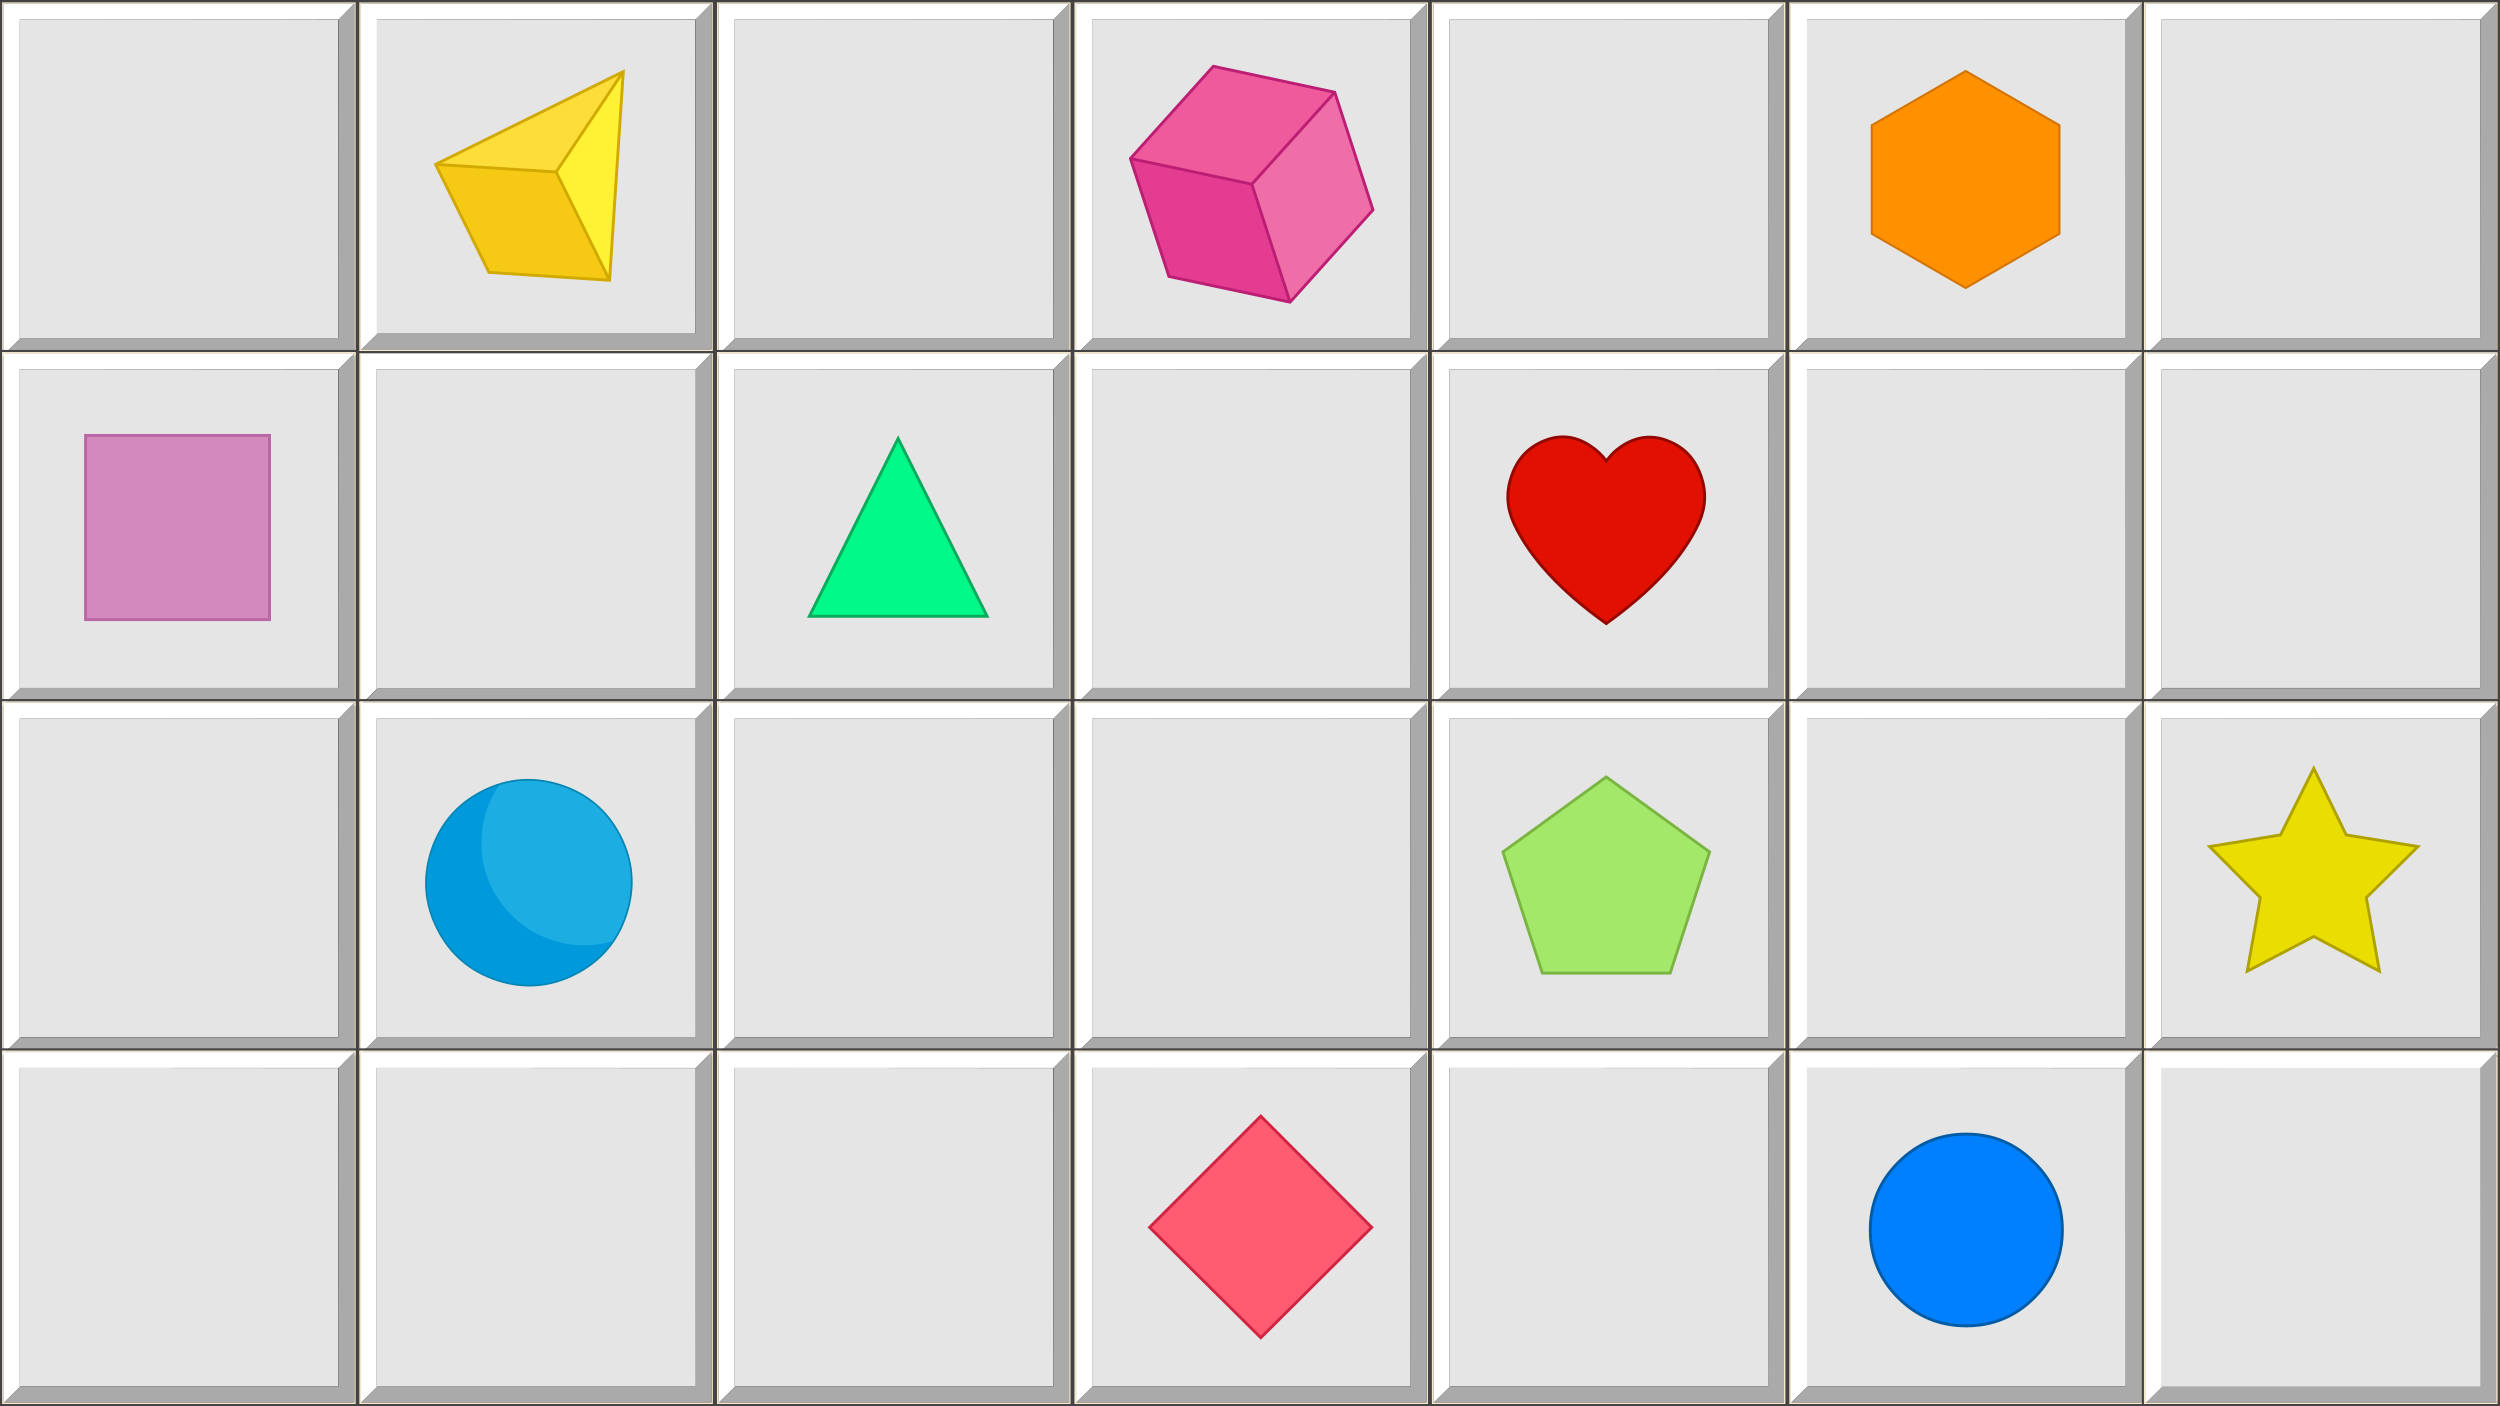 <?xml version="1.0" encoding="UTF-8" standalone="no"?>
<!-- Generator: Adobe Illustrator 27.4.0, SVG Export Plug-In . SVG Version: 6.00 Build 0)  -->

<svg
   version="1.1"
   id="svg543"
   inkscape:version="1.2.2 (732a01da63, 2022-12-09)"
   sodipodi:docname="shapes.svg"
   x="0px"
   y="0px"
   viewBox="0 0 856.447 481.817"
   xml:space="preserve"
   width="856.447"
   height="481.817"
   xmlns:inkscape="http://www.inkscape.org/namespaces/inkscape"
   xmlns:sodipodi="http://sodipodi.sourceforge.net/DTD/sodipodi-0.dtd"
   xmlns="http://www.w3.org/2000/svg"
   xmlns:svg="http://www.w3.org/2000/svg"><rect x="0" y="0" width="856.447" height="481.817" fill="#333333" stroke="none"/><defs
   id="defs480" />
<style
   type="text/css"
   id="style2">
	.st0{fill:#444444;}
	.st1{fill:#F8E8CE;}
	.st2{fill:#FFFFFF;}
	.st3{fill:#AAAAAA;}
	.st4{fill:#E5E5E5;}
	.st5{fill:#FF5B71;stroke:#D12442;stroke-miterlimit:10;}
	.st6{fill:#D389BD;}
	.st7{fill:none;stroke:#BA65A4;stroke-miterlimit:10;}
	.st8{fill:#FDDD3A;}
	.st9{fill:#FFF235;}
	.st10{fill:#F6CA14;}
	.st11{fill:none;stroke:#D1A900;stroke-miterlimit:10;}
	.st12{fill:#1CADE3;}
	.st13{fill:#0099DC;}
	.st14{fill:none;stroke:#0485B2;stroke-miterlimit:10;}
	.st15{fill:none;}
	.st16{fill:#EE5A9C;}
	.st17{fill:#E43C90;}
	.st18{fill:#EF6EA8;}
	.st19{fill:none;stroke:#BC1E74;stroke-miterlimit:10;}
	.st20{fill:#FF9100;}
	.st21{fill:none;stroke:#D37402;stroke-miterlimit:10;}
	.st22{fill:#00F988;}
	.st23{fill:none;stroke:#09AA5D;stroke-miterlimit:10;}
	.st24{fill:#A4E869;}
	.st25{fill:none;stroke:#7AB541;stroke-miterlimit:10;}
	.st26{fill:#0080FF;}
	.st27{fill:none;stroke:#005BA5;stroke-miterlimit:10;}
	.st28{fill:#E21000;}
	.st29{fill:none;stroke:#930700;stroke-miterlimit:10;}
	.st30{fill:#EADE00;}
	.st31{fill:none;stroke:#AFA200;stroke-miterlimit:10;}
</style>
<sodipodi:namedview
   bordercolor="#666666"
   borderopacity="1"
   gridtolerance="10"
   guidetolerance="10"
   id="namedview545"
   inkscape:current-layer="svg543"
   inkscape:cx="-105.86017"
   inkscape:cy="352.01695"
   inkscape:pageopacity="0"
   inkscape:pageshadow="2"
   inkscape:window-height="705"
   inkscape:window-maximized="1"
   inkscape:window-width="1366"
   inkscape:window-x="-8"
   inkscape:window-y="-8"
   inkscape:zoom="0.39202658"
   objecttolerance="10"
   pagecolor="#ffffff"
   showgrid="false"
   inkscape:showpageshadow="2"
   inkscape:pagecheckerboard="0"
   inkscape:deskcolor="#d1d1d1">
	</sodipodi:namedview>
<g
   id="g100"
   transform="matrix(0.808,0,0,0.808,0.323,61.567)">
	<g
   id="g98">
		<g
   id="use96">
			<g
   id="Symbol_4_0_Layer0_0_FILL">
				<path
   id="path2"
   class="st0"
   d="m 151.2,-76 c -0.1,-0.1 -0.2,-0.1 -0.4,-0.1 H 0 c -0.1,0 -0.3,0.1 -0.3,0.1 -0.1,0.1 -0.1,0.2 -0.1,0.4 V 75.2 c 0,0.1 0.1,0.3 0.1,0.4 0.1,0.1 0.2,0.1 0.3,0.1 h 150.9 c 0.1,0 0.3,-0.1 0.4,-0.1 0.1,-0.1 0.1,-0.2 0.1,-0.4 V -75.7 c 0,-0.1 -0.1,-0.2 -0.2,-0.3 M 0.5,-75.2 H 150.4 V 74.7 H 0.5 Z" />
				<path
   id="path4"
   class="st1"
   d="M 150.4,-75.2 H 0.5 V 74.7 H 150.4 V -75.2 m -0.8,0.6 v 0.2 l 0.2,-0.2 V 74 H 1.5 1.2 V -74.6 Z" />
				<path
   id="path6"
   class="st2"
   d="m 143.2,-67.9 6.4,-6.5 v -0.2 H 1.2 V 74 H 1.4 L 8,67.5 V -67.9 Z" />
				<path
   id="path8"
   class="st3"
   d="m 143.2,-67.9 v 0 L 143.1,67.2 H 8.3 L 8,67.5 1.5,74 H 149.8 V -74.6 l -0.2,0.2 z" />
				<path
   id="path10"
   class="st4"
   d="m 143.1,-67.8 v 0 L 8,-67.9 V 67.5 L 8.3,67.2 H 143 v -135 z" />
			</g>
		</g>
	</g>
</g>
<g
   id="g106"
   transform="matrix(0.808,0,0,0.808,728.873,419.368)">
	<g
   id="g104">
		<g
   id="use102">
			<g
   id="Symbol_4_0_Layer0_0_FILL_00000057856617367565944020000006972131852511088547_">
				<path
   id="path2_00000024004149143150599540000007527483977003721096_"
   class="st0"
   d="m 157.7,-75.8 c -0.1,-0.1 -0.2,-0.1 -0.4,-0.1 H 6.4 c -0.1,0 -0.3,0.1 -0.3,0.1 C 6,-75.7 6,-75.6 6,-75.4 V 75.4 c 0,0.1 0.1,0.3 0.1,0.4 0.1,0.1 0.2,0.1 0.3,0.1 h 150.9 c 0.1,0 0.3,-0.1 0.4,-0.1 0.1,-0.1 0.1,-0.2 0.1,-0.4 V -75.4 c 0,-0.2 0,-0.3 -0.1,-0.4 M 6.9,-74.9 H 156.8 V 74.9 H 6.9 Z" />
				<path
   id="path4_00000054974703845682232700000004367232116412736689_"
   class="st1"
   d="M 156.8,-74.9 H 6.9 V 74.9 H 156.8 V -74.9 m -0.7,0.5 v 0.2 l 0.2,-0.2 V 74.2 H 7.9 7.7 V -74.4 Z" />
				<path
   id="path6_00000048479097119265090530000013270581327287037605_"
   class="st2"
   d="m 149.6,-67.6 6.4,-6.5 v -0.2 H 7.7 V 74.2 h 0.2 l 6.5,-6.4 V -67.6 Z" />
				<path
   id="path8_00000153687430753875686090000016452881103048786836_"
   class="st3"
   d="m 149.6,-67.6 v 0 L 149.5,67.5 H 14.8 l -0.4,0.3 -6.5,6.4 H 156.2 V -74.4 l -0.2,0.2 z" />
				<path
   id="path10_00000134938418709115646240000000747861923546826646_"
   class="st4"
   d="m 149.5,-67.5 v 0 L 14.4,-67.6 V 67.7 l 0.4,-0.3 h 134.7 z" />
			</g>
		</g>
	</g>
</g>
<g
   id="g112"
   transform="matrix(0.808,0,0,0.808,245.223,61.567)">
	<g
   id="g110">
		<g
   id="use108">
			<g
   id="Symbol_4_0_Layer0_0_FILL_00000041284311209527837320000008059889795685489048_">
				<path
   id="path2_00000155108935303216007840000009395691468609637536_"
   class="st0"
   d="m 151.2,-76 c -0.1,-0.1 -0.2,-0.1 -0.4,-0.1 H 0 c -0.1,0 -0.3,0.1 -0.3,0.1 -0.1,0.1 -0.1,0.2 -0.1,0.4 V 75.2 c 0,0.1 0.1,0.3 0.1,0.4 0.1,0.1 0.2,0.1 0.3,0.1 h 150.9 c 0.1,0 0.3,-0.1 0.4,-0.1 0.1,-0.1 0.1,-0.2 0.1,-0.4 V -75.7 c 0,-0.1 -0.1,-0.2 -0.2,-0.3 M 0.5,-75.2 H 150.4 V 74.7 H 0.5 Z" />
				<path
   id="path4_00000015347109854312592910000005403258354177462448_"
   class="st1"
   d="M 150.4,-75.2 H 0.5 V 74.7 H 150.4 V -75.2 m -0.8,0.6 v 0.2 l 0.2,-0.2 V 74 H 1.5 1.2 V -74.6 Z" />
				<path
   id="path6_00000157997516171477126120000010360631310375759794_"
   class="st2"
   d="m 143.2,-67.9 6.4,-6.5 v -0.2 H 1.2 V 74 H 1.4 L 8,67.5 V -67.9 Z" />
				<path
   id="path8_00000036249121193093756160000006399212360395048884_"
   class="st3"
   d="m 143.2,-67.9 v 0 L 143.1,67.2 H 8.3 L 8,67.5 1.5,74 H 149.8 V -74.6 l -0.2,0.2 z" />
				<path
   id="path10_00000176021503273690717610000013989761639343461296_"
   class="st4"
   d="m 143.1,-67.8 v 0 L 8,-67.9 V 67.5 L 8.3,67.2 H 143 v -135 z" />
			</g>
		</g>
	</g>
</g>
<g
   id="g118"
   transform="matrix(0.808,0,0,0.808,367.673,61.567)">
	<g
   id="g116">
		<g
   id="use114">
			<g
   id="Symbol_4_0_Layer0_0_FILL_00000167395658768129741350000003842712895238764932_">
				<path
   id="path2_00000042010490735679254520000002200077004639188122_"
   class="st0"
   d="m 151.2,-76 c -0.1,-0.1 -0.2,-0.1 -0.4,-0.1 H 0 c -0.1,0 -0.3,0.1 -0.3,0.1 -0.1,0.1 -0.1,0.2 -0.1,0.4 V 75.2 c 0,0.1 0.1,0.3 0.1,0.4 0.1,0.1 0.2,0.1 0.3,0.1 h 150.9 c 0.1,0 0.3,-0.1 0.4,-0.1 0.1,-0.1 0.1,-0.2 0.1,-0.4 V -75.7 c 0,-0.1 -0.1,-0.2 -0.2,-0.3 M 0.5,-75.2 H 150.4 V 74.7 H 0.5 Z" />
				<path
   id="path4_00000003106666698228172490000006721997179963678879_"
   class="st1"
   d="M 150.4,-75.2 H 0.5 V 74.7 H 150.4 V -75.2 m -0.8,0.6 v 0.2 l 0.2,-0.2 V 74 H 1.5 1.2 V -74.6 Z" />
				<path
   id="path6_00000022519364463937133560000016206082409796882604_"
   class="st2"
   d="m 143.2,-67.9 6.4,-6.5 v -0.2 H 1.2 V 74 H 1.4 L 8,67.5 V -67.9 Z" />
				<path
   id="path8_00000145029021083507723540000006925270994396109468_"
   class="st3"
   d="m 143.2,-67.9 v 0 L 143.1,67.2 H 8.3 L 8,67.5 1.5,74 H 149.8 V -74.6 l -0.2,0.2 z" />
				<path
   id="path10_00000047777791217049611700000009134504407946484126_"
   class="st4"
   d="m 143.1,-67.8 v 0 L 8,-67.9 V 67.5 L 8.3,67.2 H 143 v -135 z" />
			</g>
		</g>
	</g>
</g>
<g
   id="g124"
   transform="matrix(0.808,0,0,0.808,490.123,61.567)">
	<g
   id="g122">
		<g
   id="use120">
			<g
   id="Symbol_4_0_Layer0_0_FILL_00000060718874202409458760000012851487041570271387_">
				<path
   id="path2_00000183931077455208167610000017228650999048755593_"
   class="st0"
   d="m 151.2,-76 c -0.1,-0.1 -0.2,-0.1 -0.4,-0.1 H 0 c -0.1,0 -0.3,0.1 -0.3,0.1 -0.1,0.1 -0.1,0.2 -0.1,0.4 V 75.2 c 0,0.1 0.1,0.3 0.1,0.4 0.1,0.1 0.2,0.1 0.3,0.1 h 150.9 c 0.1,0 0.3,-0.1 0.4,-0.1 0.1,-0.1 0.1,-0.2 0.1,-0.4 V -75.7 c 0,-0.1 -0.1,-0.2 -0.2,-0.3 M 0.5,-75.2 H 150.4 V 74.7 H 0.5 Z" />
				<path
   id="path4_00000182523135411332471050000007666885396670035862_"
   class="st1"
   d="M 150.4,-75.2 H 0.5 V 74.7 H 150.4 V -75.2 m -0.8,0.6 v 0.2 l 0.2,-0.2 V 74 H 1.5 1.2 V -74.6 Z" />
				<path
   id="path6_00000169516036661798399500000014961519093579055036_"
   class="st2"
   d="m 143.2,-67.9 6.4,-6.5 v -0.2 H 1.2 V 74 H 1.4 L 8,67.5 V -67.9 Z" />
				<path
   id="path8_00000001665662037508111850000011031744532500242863_"
   class="st3"
   d="m 143.2,-67.9 v 0 L 143.1,67.2 H 8.3 L 8,67.5 1.5,74 H 149.8 V -74.6 l -0.2,0.2 z" />
				<path
   id="path10_00000024700687145594495970000009638486501810725534_"
   class="st4"
   d="m 143.1,-67.8 v 0 L 8,-67.9 V 67.5 l 0.4,-0.3 h 134.7 z" />
			</g>
		</g>
	</g>
</g>
<g
   id="g130"
   transform="matrix(0.808,0,0,0.808,612.573,61.567)">
	<g
   id="g128">
		<g
   id="use126">
			<g
   id="Symbol_4_0_Layer0_0_FILL_00000003811045814102726980000010203010938762674367_">
				<path
   id="path2_00000111890607537781829590000001353001895528908961_"
   class="st0"
   d="m 151.2,-76 c -0.1,-0.1 -0.2,-0.1 -0.4,-0.1 H 0 c -0.1,0 -0.3,0.1 -0.3,0.1 -0.1,0.1 -0.1,0.2 -0.1,0.4 V 75.2 c 0,0.1 0.1,0.3 0.1,0.4 0.1,0.1 0.2,0.1 0.3,0.1 h 150.9 c 0.1,0 0.3,-0.1 0.4,-0.1 0.1,-0.1 0.1,-0.2 0.1,-0.4 V -75.7 c 0,-0.1 -0.1,-0.2 -0.2,-0.3 M 0.5,-75.2 H 150.4 V 74.7 H 0.5 Z" />
				<path
   id="path4_00000056406234049904874240000013045944485960576663_"
   class="st1"
   d="M 150.4,-75.2 H 0.5 V 74.7 H 150.4 V -75.2 m -0.8,0.6 v 0.2 l 0.2,-0.2 V 74 H 1.5 1.2 V -74.6 Z" />
				<path
   id="path6_00000161608843497017924190000007142883374151338919_"
   class="st2"
   d="m 143.2,-67.9 6.4,-6.5 v -0.2 H 1.2 V 74 H 1.4 L 8,67.5 V -67.9 Z" />
				<path
   id="path8_00000150070345939787929130000005586749309766291625_"
   class="st3"
   d="m 143.2,-67.9 v 0 L 143.1,67.2 H 8.3 L 8,67.5 1.5,74 H 149.8 V -74.6 l -0.2,0.2 z" />
				<path
   id="path10_00000152252852442381324580000012666466921934896539_"
   class="st4"
   d="m 143.1,-67.8 v 0 L 8,-67.9 V 67.5 l 0.4,-0.3 h 134.7 z" />
			</g>
		</g>
	</g>
</g>
<g
   id="g136"
   transform="matrix(0.808,0,0,0.808,735.123,61.567)">
	<g
   id="g134">
		<g
   id="use132">
			<g
   id="Symbol_4_0_Layer0_0_FILL_00000091017035848212406670000014345063686291619502_">
				<path
   id="path2_00000072993743194985466790000010583979596603331516_"
   class="st0"
   d="m 150,-76 c -0.1,-0.1 -0.2,-0.1 -0.4,-0.1 H -1.3 c -0.1,0 -0.3,0.1 -0.3,0.1 -0.1,0.1 -0.1,0.2 -0.1,0.4 V 75.2 c 0,0.1 0.1,0.3 0.1,0.4 0.1,0.1 0.2,0.1 0.3,0.1 h 150.9 c 0.1,0 0.3,-0.1 0.4,-0.1 0.1,-0.1 0.1,-0.2 0.1,-0.4 V -75.7 c 0,-0.1 0,-0.2 -0.1,-0.3 M -0.8,-75.2 H 149.1 V 74.7 H -0.8 Z" />
				<path
   id="path4_00000055699972803546447230000012722936884186736830_"
   class="st1"
   d="M 149.1,-75.2 H -0.8 V 74.7 H 149.1 V -75.2 m -0.7,0.6 v 0.2 l 0.2,-0.2 V 74 H 0.2 0 V -74.6 Z" />
				<path
   id="path6_00000061450129643549349280000006611041753507255483_"
   class="st2"
   d="m 141.9,-67.9 6.4,-6.5 v -0.2 H 0 V 74 H 0.2 L 6.7,67.6 V -67.9 Z" />
				<path
   id="path8_00000058561351830711363160000013209939200969587359_"
   class="st3"
   d="m 141.9,-67.9 v 0 L 141.8,67.2 H 7.1 L 6.7,67.5 0.2,74 H 148.5 V -74.6 l -0.2,0.2 z" />
				<path
   id="path10_00000154397802831285786620000012698042020909465476_"
   class="st4"
   d="m 141.8,-67.8 v 0 L 6.7,-67.9 V 67.5 l 0.4,-0.3 h 134.7 z" />
			</g>
		</g>
	</g>
</g>
<g
   id="g142"
   transform="matrix(0.808,0,0,0.808,0.323,181.218)">
	<g
   id="g140">
		<g
   id="use138">
			<g
   id="Symbol_4_0_Layer0_0_FILL_00000062170747477018209800000002527276927208526779_">
				<path
   id="path2_00000000209592974442518250000010463367002182371712_"
   class="st0"
   d="m 151.2,-75.8 c -0.1,-0.1 -0.2,-0.1 -0.4,-0.1 H 0 c -0.1,0 -0.3,0.1 -0.3,0.1 -0.1,0.1 -0.1,0.2 -0.1,0.4 V 75.4 c 0,0.1 0.1,0.3 0.1,0.4 0.1,0.1 0.2,0.1 0.3,0.1 h 150.9 c 0.1,0 0.3,-0.1 0.4,-0.1 0.1,-0.1 0.1,-0.2 0.1,-0.4 V -75.5 c 0,-0.1 -0.1,-0.2 -0.2,-0.3 M 0.5,-75 H 150.4 V 74.9 H 0.5 Z" />
				<path
   id="path4_00000111167897200759796450000011761640082765346480_"
   class="st1"
   d="M 150.4,-75 H 0.5 V 74.9 H 150.4 V -75 m -0.8,0.6 v 0.2 l 0.2,-0.2 V 74.2 H 1.5 1.2 V -74.4 Z" />
				<path
   id="path6_00000103961407567163123440000013763964828460691112_"
   class="st2"
   d="m 143.2,-67.7 6.4,-6.5 v -0.2 H 1.2 V 74.2 H 1.4 L 8,67.7 V -67.7 Z" />
				<path
   id="path8_00000173149725070394813510000009687076572293894278_"
   class="st3"
   d="m 143.2,-67.7 v 0 L 143.1,67.4 H 8.3 L 8,67.7 1.5,74.1 H 149.8 V -74.4 l -0.2,0.2 z" />
				<path
   id="path10_00000102529401508985403710000008088653573099773357_"
   class="st4"
   d="m 143.1,-67.6 v 0 L 8,-67.7 V 67.7 L 8.3,67.4 H 143 v -135 z" />
			</g>
		</g>
	</g>
</g>
<g
   id="g154"
   transform="matrix(0.808,0,0,0.808,245.223,181.218)">
	<g
   id="g152">
		<g
   id="use150">
			<g
   id="Symbol_4_0_Layer0_0_FILL_00000017488679195934062650000009659570928698336409_">
				<path
   id="path2_00000146459863597470641830000009439416191409941120_"
   class="st0"
   d="m 151.2,-75.8 c -0.1,-0.1 -0.2,-0.1 -0.4,-0.1 H 0 c -0.1,0 -0.3,0.1 -0.3,0.1 -0.1,0.1 -0.1,0.2 -0.1,0.4 V 75.4 c 0,0.1 0.1,0.3 0.1,0.4 0.1,0.1 0.2,0.1 0.3,0.1 h 150.9 c 0.1,0 0.3,-0.1 0.4,-0.1 0.1,-0.1 0.1,-0.2 0.1,-0.4 V -75.5 c 0,-0.1 -0.1,-0.2 -0.2,-0.3 M 0.5,-75 H 150.4 V 74.9 H 0.5 Z" />
				<path
   id="path4_00000026866958475516022370000000020738918433504908_"
   class="st1"
   d="M 150.4,-75 H 0.5 V 74.9 H 150.4 V -75 m -0.8,0.6 v 0.2 l 0.2,-0.2 V 74.2 H 1.5 1.2 V -74.4 Z" />
				<path
   id="path6_00000158017089806823539740000012288919036979721893_"
   class="st2"
   d="m 143.2,-67.7 6.4,-6.5 v -0.2 H 1.2 V 74.2 H 1.4 L 8,67.7 V -67.7 Z" />
				<path
   id="path8_00000026866943304865955490000012895560907734951044_"
   class="st3"
   d="m 143.2,-67.7 v 0 L 143.1,67.4 H 8.3 L 8,67.7 1.5,74.1 H 149.8 V -74.4 l -0.2,0.2 z" />
				<path
   id="path10_00000039118881252824875450000018344616573389853330_"
   class="st4"
   d="m 143.1,-67.6 v 0 L 8,-67.7 V 67.7 L 8.3,67.4 H 143 v -135 z" />
			</g>
		</g>
	</g>
</g>
<g
   id="g160"
   transform="matrix(0.808,0,0,0.808,367.673,181.218)">
	<g
   id="g158">
		<g
   id="use156">
			<g
   id="Symbol_4_0_Layer0_0_FILL_00000078755145510030100570000010173634966654743987_">
				<path
   id="path2_00000111185043719099079840000017375565389773749642_"
   class="st0"
   d="m 151.2,-75.8 c -0.1,-0.1 -0.2,-0.1 -0.4,-0.1 H 0 c -0.1,0 -0.3,0.1 -0.3,0.1 -0.1,0.1 -0.1,0.2 -0.1,0.4 V 75.4 c 0,0.1 0.1,0.3 0.1,0.4 0.1,0.1 0.2,0.1 0.3,0.1 h 150.9 c 0.1,0 0.3,-0.1 0.4,-0.1 0.1,-0.1 0.1,-0.2 0.1,-0.4 V -75.5 c 0,-0.1 -0.1,-0.2 -0.2,-0.3 M 0.5,-75 H 150.4 V 74.9 H 0.5 Z" />
				<path
   id="path4_00000030473317724129259180000003227667644077662641_"
   class="st1"
   d="M 150.4,-75 H 0.5 V 74.9 H 150.4 V -75 m -0.8,0.6 v 0.2 l 0.2,-0.2 V 74.2 H 1.5 1.2 V -74.4 Z" />
				<path
   id="path6_00000029757789466747643810000013650173063508748688_"
   class="st2"
   d="m 143.2,-67.7 6.4,-6.5 v -0.2 H 1.2 V 74.2 H 1.4 L 8,67.7 V -67.7 Z" />
				<path
   id="path8_00000174601280969872920320000009263182456056537984_"
   class="st3"
   d="m 143.2,-67.7 v 0 L 143.1,67.4 H 8.3 L 8,67.7 1.5,74.1 H 149.8 V -74.4 l -0.2,0.2 z" />
				<path
   id="path10_00000172417310576537766280000012639880159394053290_"
   class="st4"
   d="m 143.1,-67.6 v 0 L 8,-67.7 V 67.7 L 8.3,67.4 H 143 v -135 z" />
			</g>
		</g>
	</g>
</g>
<g
   id="g166"
   transform="matrix(0.808,0,0,0.808,490.123,181.218)">
	<g
   id="g164">
		<g
   id="use162">
			<g
   id="Symbol_4_0_Layer0_0_FILL_00000024707311206431413960000008060899986521116292_">
				<path
   id="path2_00000069380103871089443450000017988368857506093208_"
   class="st0"
   d="m 151.2,-75.8 c -0.1,-0.1 -0.2,-0.1 -0.4,-0.1 H 0 c -0.1,0 -0.3,0.1 -0.3,0.1 -0.1,0.1 -0.1,0.2 -0.1,0.4 V 75.4 c 0,0.1 0.1,0.3 0.1,0.4 0.1,0.1 0.2,0.1 0.3,0.1 h 150.9 c 0.1,0 0.3,-0.1 0.4,-0.1 0.1,-0.1 0.1,-0.2 0.1,-0.4 V -75.5 c 0,-0.1 -0.1,-0.2 -0.2,-0.3 M 0.5,-75 H 150.4 V 74.9 H 0.5 Z" />
				<path
   id="path4_00000008106495094226170510000015754463775499544497_"
   class="st1"
   d="M 150.4,-75 H 0.5 V 74.9 H 150.4 V -75 m -0.8,0.6 v 0.2 l 0.2,-0.2 V 74.2 H 1.5 1.2 V -74.4 Z" />
				<path
   id="path6_00000036236036935696876180000018161778294271511955_"
   class="st2"
   d="m 143.2,-67.7 6.4,-6.5 v -0.2 H 1.2 V 74.2 H 1.4 L 8,67.7 V -67.7 Z" />
				<path
   id="path8_00000181786656457589936310000014505996450723418503_"
   class="st3"
   d="m 143.2,-67.7 v 0 L 143.1,67.4 H 8.3 L 8,67.7 1.5,74.1 H 149.8 V -74.4 l -0.2,0.2 z" />
				<path
   id="path10_00000096763707700810175890000005016336437352907164_"
   class="st4"
   d="m 143.1,-67.6 v 0 L 8,-67.7 V 67.7 l 0.4,-0.3 h 134.7 z" />
			</g>
		</g>
	</g>
</g>
<g
   id="g148"
   transform="matrix(0.808,0,0,0.808,122.773,181.218)">
	<g
   id="g146">
		<g
   id="use144">
			<g
   id="Symbol_4_0_Layer0_0_FILL_00000033363552309600447430000017556475254216275622_">
				<path
   id="path2_00000058564793044152101480000001378862769272277172_"
   class="st0"
   d="M 151.1,-75.9 C 151,-76 150.9,-76 150.7,-76.1 H -0.1 c -0.1,0 -0.3,0.1 -0.3,0.2 -0.1,0.1 -0.1,0.2 -0.1,0.4 v 151 c 0,0.1 0.1,0.3 0.1,0.4 0,0.1 0.1,0.1 0.3,0.1 h 150.9 c 0.1,0 0.3,-0.1 0.4,-0.2 0.1,-0.1 0.1,-0.2 0.1,-0.4 v -151 c 0,-0.1 -0.1,-0.2 -0.2,-0.3 M 0.4,-75.1 H 150.3 V 75 H 0.4 Z" />
				<path
   id="path4_00000058585913906331310760000001114299357940534933_"
   class="st1"
   d="M 150.3,-75.1 H 0.4 V 75 H 150.3 V -75.1 m -0.8,0.6 v 0.2 l 0.2,-0.2 V 74.3 H 1.4 1.1 V -74.5 Z" />
				<path
   id="path6_00000098938623980545254090000009415952286167862679_"
   class="st2"
   d="m 143.1,-67.7 6.4,-6.6 v -0.2 H 1.1 V 74.3 H 1.3 L 7.8,67.8 V -67.7 Z" />
				<path
   id="path8_00000077326211783924193940000012935128060371397047_"
   class="st3"
   d="m 143.1,-67.7 -0.1,0.1 V 67.5 H 8.2 L 7.9,67.8 1.4,74.3 H 149.7 V -74.5 l -0.2,0.2 z" />
				<path
   id="path10_00000149382099678950156040000004061500477030073234_"
   class="st4"
   d="m 143,-67.6 0.1,-0.1 H 7.9 V 67.8 L 8.2,67.5 H 143 Z" />
			</g>
		</g>
	</g>
</g>
<g
   id="g172"
   transform="matrix(0.808,0,0,0.808,612.573,181.218)">
	<g
   id="g170">
		<g
   id="use168">
			<g
   id="Symbol_4_0_Layer0_0_FILL_00000119807508041754990940000014847469003942912409_">
				<path
   id="path2_00000078728286230637113320000008709132304190666398_"
   class="st0"
   d="m 151.2,-75.8 c -0.1,-0.1 -0.2,-0.1 -0.4,-0.1 H 0 c -0.1,0 -0.3,0.1 -0.3,0.1 -0.1,0.1 -0.1,0.2 -0.1,0.4 V 75.4 c 0,0.1 0.1,0.3 0.1,0.4 0.1,0.1 0.2,0.1 0.3,0.1 h 150.9 c 0.1,0 0.3,-0.1 0.4,-0.1 0.1,-0.1 0.1,-0.2 0.1,-0.4 V -75.5 c 0,-0.1 -0.1,-0.2 -0.2,-0.3 M 0.5,-75 H 150.4 V 74.9 H 0.5 Z" />
				<path
   id="path4_00000101815569689806686930000018131885094844902032_"
   class="st1"
   d="M 150.4,-75 H 0.5 V 74.9 H 150.4 V -75 m -0.8,0.6 v 0.2 l 0.2,-0.2 V 74.2 H 1.5 1.2 V -74.4 Z" />
				<path
   id="path6_00000021117990851476599990000004709108357694463134_"
   class="st2"
   d="m 143.2,-67.7 6.4,-6.5 v -0.2 H 1.2 V 74.2 H 1.4 L 8,67.7 V -67.7 Z" />
				<path
   id="path8_00000023248538889175750580000002771749508534949297_"
   class="st3"
   d="m 143.2,-67.7 v 0 L 143.1,67.4 H 8.3 L 8,67.7 1.5,74.1 H 149.8 V -74.4 l -0.2,0.2 z" />
				<path
   id="path10_00000074413613661496314030000011966847728264372912_"
   class="st4"
   d="m 143.1,-67.6 v 0 L 8,-67.7 V 67.7 l 0.4,-0.3 h 134.7 z" />
			</g>
		</g>
	</g>
</g>
<g
   id="g178"
   transform="matrix(0.808,0,0,0.808,735.123,181.218)">
	<g
   id="g176">
		<g
   id="use174">
			<g
   id="Symbol_4_0_Layer0_0_FILL_00000025440143557055061070000007755473767476061111_">
				<path
   id="path2_00000089563856112063284460000016014926334299872946_"
   class="st0"
   d="m 150,-75.8 c -0.1,-0.1 -0.2,-0.1 -0.4,-0.1 H -1.3 c -0.1,0 -0.3,0.1 -0.3,0.1 -0.1,0.1 -0.1,0.2 -0.1,0.4 V 75.4 c 0,0.1 0.1,0.3 0.1,0.4 0.1,0.1 0.2,0.1 0.3,0.1 h 150.9 c 0.1,0 0.3,-0.1 0.4,-0.1 0.1,-0.1 0.1,-0.2 0.1,-0.4 V -75.4 c 0,-0.2 0,-0.3 -0.1,-0.4 M -0.8,-74.9 H 149.1 V 74.9 H -0.8 Z" />
				<path
   id="path4_00000102536156034228840390000002439320304375451040_"
   class="st1"
   d="M 149.1,-74.9 H -0.8 V 74.9 H 149.1 V -74.9 m -0.7,0.5 v 0.2 l 0.2,-0.2 V 74.2 H 0.2 0 V -74.4 Z" />
				<path
   id="path6_00000175305919553886309250000008393064082716938152_"
   class="st2"
   d="m 141.9,-67.6 6.4,-6.5 v -0.2 H 0 V 74.2 H 0.2 L 6.7,67.8 V -67.6 Z" />
				<path
   id="path8_00000153694245092182785800000013017949854318354564_"
   class="st3"
   d="m 141.9,-67.6 v 0 L 141.8,67.5 H 7.1 L 6.7,67.8 0.2,74.2 H 148.5 V -74.4 l -0.2,0.2 z" />
				<path
   id="path10_00000017492461212884835460000006727953520199175566_"
   class="st4"
   d="m 141.8,-67.5 v 0 L 6.7,-67.6 V 67.7 l 0.4,-0.3 h 134.7 z" />
			</g>
		</g>
	</g>
</g>
<g
   id="g184"
   transform="matrix(0.808,0,0,0.808,0.323,300.817)">
	<g
   id="g182">
		<g
   id="use180">
			<g
   id="Symbol_4_0_Layer0_0_FILL_00000140711856823094285050000013953596219598861203_">
				<path
   id="path2_00000142858157422478081590000014871120901222127250_"
   class="st0"
   d="m 151.2,-75.8 c -0.1,-0.1 -0.2,-0.1 -0.4,-0.1 H 0 c -0.1,0 -0.3,0.1 -0.3,0.1 -0.1,0.1 -0.1,0.2 -0.1,0.4 V 75.4 c 0,0.1 0.1,0.3 0.1,0.4 0.1,0.1 0.2,0.1 0.3,0.1 h 150.9 c 0.1,0 0.3,-0.1 0.4,-0.1 0.1,-0.1 0.1,-0.2 0.1,-0.4 V -75.4 c 0,-0.2 -0.1,-0.3 -0.2,-0.4 M 0.5,-74.9 H 150.4 V 74.9 H 0.5 Z" />
				<path
   id="path4_00000034049822348791093820000010980567872012097705_"
   class="st1"
   d="M 150.4,-74.9 H 0.5 V 74.9 H 150.4 V -74.9 m -0.8,0.5 v 0.2 l 0.2,-0.2 V 74.2 H 1.5 1.2 V -74.4 Z" />
				<path
   id="path6_00000005975738898163892670000000094192166252343445_"
   class="st2"
   d="m 143.2,-67.6 6.4,-6.5 v -0.2 H 1.2 V 74.2 H 1.4 L 8,67.7 V -67.6 Z" />
				<path
   id="path8_00000026871959748440744960000008491877493286785436_"
   class="st3"
   d="m 143.2,-67.6 v 0 L 143.1,67.5 H 8.3 L 8,67.7 1.5,74.1 H 149.8 V -74.4 l -0.2,0.2 z" />
				<path
   id="path10_00000030470407633806021120000000617366304771491732_"
   class="st4"
   d="m 143.1,-67.5 v 0 L 8,-67.6 V 67.7 L 8.3,67.4 H 143 V -67.5 Z" />
			</g>
		</g>
	</g>
</g>
<g
   id="g190"
   transform="matrix(0.808,0,0,0.808,122.773,300.817)">
	<g
   id="g188">
		<g
   id="use186">
			<g
   id="Symbol_4_0_Layer0_0_FILL_00000168118519416731920450000006746176599741086624_">
				<path
   id="path2_00000054963599454882630800000001770535081808191148_"
   class="st0"
   d="m 151.1,-75.8 c -0.1,-0.1 -0.2,-0.1 -0.4,-0.1 H -0.1 c -0.1,0 -0.3,0.1 -0.3,0.1 -0.1,0.1 -0.1,0.2 -0.1,0.4 V 75.4 c 0,0.1 0.1,0.3 0.1,0.4 0.1,0.1 0.2,0.1 0.3,0.1 h 150.9 c 0.1,0 0.3,-0.1 0.4,-0.1 0.1,-0.1 0.1,-0.2 0.1,-0.4 V -75.4 c 0,-0.2 -0.1,-0.3 -0.2,-0.4 M 0.4,-74.9 H 150.3 V 74.9 H 0.4 Z" />
				<path
   id="path4_00000066495869530957017040000015506392911535888303_"
   class="st1"
   d="M 150.3,-74.9 H 0.4 V 74.9 H 150.3 V -74.9 m -0.8,0.5 v 0.2 l 0.2,-0.2 V 74.2 H 1.4 1.1 V -74.4 Z" />
				<path
   id="path6_00000017508343009326121090000018381320373674731699_"
   class="st2"
   d="m 143.1,-67.6 6.4,-6.5 v -0.2 H 1.1 V 74.2 H 1.3 L 7.8,67.8 V -67.6 Z" />
				<path
   id="path8_00000092451216826468738160000000726201697762667189_"
   class="st3"
   d="m 143.1,-67.6 v 0 L 143,67.4 H 8.2 L 7.9,67.7 1.4,74.1 H 149.7 V -74.4 l -0.2,0.2 z" />
				<path
   id="path10_00000170280106682261889770000009658011550063682959_"
   class="st4"
   d="m 143,-67.5 v 0 L 7.9,-67.6 V 67.7 L 8.2,67.4 H 143 Z" />
			</g>
		</g>
	</g>
</g>
<g
   id="g196"
   transform="matrix(0.808,0,0,0.808,245.223,300.817)">
	<g
   id="g194">
		<g
   id="use192">
			<g
   id="Symbol_4_0_Layer0_0_FILL_00000034089343528881507960000016707996159042167228_">
				<path
   id="path2_00000068673903481941523780000007232502475358004132_"
   class="st0"
   d="m 151.2,-75.8 c -0.1,-0.1 -0.2,-0.1 -0.4,-0.1 H 0 c -0.1,0 -0.3,0.1 -0.3,0.1 -0.1,0.1 -0.1,0.2 -0.1,0.4 V 75.4 c 0,0.1 0.1,0.3 0.1,0.4 0.1,0.1 0.2,0.1 0.3,0.1 h 150.9 c 0.1,0 0.3,-0.1 0.4,-0.1 0.1,-0.1 0.1,-0.2 0.1,-0.4 V -75.4 c 0,-0.2 -0.1,-0.3 -0.2,-0.4 M 0.5,-74.9 H 150.4 V 74.9 H 0.5 Z" />
				<path
   id="path4_00000183216263279024222770000001361758064845223855_"
   class="st1"
   d="M 150.4,-74.9 H 0.5 V 74.9 H 150.4 V -74.9 m -0.8,0.5 v 0.2 l 0.2,-0.2 V 74.2 H 1.5 1.2 V -74.4 Z" />
				<path
   id="path6_00000066502249678284850750000004306917295981801610_"
   class="st2"
   d="m 143.2,-67.6 6.4,-6.5 v -0.2 H 1.2 V 74.2 H 1.4 L 8,67.7 V -67.6 Z" />
				<path
   id="path8_00000051349698610727253910000016684851669806800273_"
   class="st3"
   d="m 143.2,-67.6 v 0 L 143.1,67.5 H 8.3 L 8,67.7 1.5,74.1 H 149.8 V -74.4 l -0.2,0.2 z" />
				<path
   id="path10_00000047061924320312984500000008394199800180631170_"
   class="st4"
   d="m 143.1,-67.5 v 0 L 8,-67.6 V 67.7 L 8.3,67.4 H 143 V -67.5 Z" />
			</g>
		</g>
	</g>
</g>
<g
   id="g202"
   transform="matrix(0.808,0,0,0.808,367.673,300.817)">
	<g
   id="g200">
		<g
   id="use198">
			<g
   id="Symbol_4_0_Layer0_0_FILL_00000133503239864127640250000011250163920443120808_">
				<path
   id="path2_00000124154712822414452450000008538036914902318216_"
   class="st0"
   d="m 151.2,-75.8 c -0.1,-0.1 -0.2,-0.1 -0.4,-0.1 H 0 c -0.1,0 -0.3,0.1 -0.3,0.1 -0.1,0.1 -0.1,0.2 -0.1,0.4 V 75.4 c 0,0.1 0.1,0.3 0.1,0.4 0.1,0.1 0.2,0.1 0.3,0.1 h 150.9 c 0.1,0 0.3,-0.1 0.4,-0.1 0.1,-0.1 0.1,-0.2 0.1,-0.4 V -75.4 c 0,-0.2 -0.1,-0.3 -0.2,-0.4 M 0.5,-74.9 H 150.4 V 74.9 H 0.5 Z" />
				<path
   id="path4_00000132069887730392947830000006575668080426835355_"
   class="st1"
   d="M 150.4,-74.9 H 0.5 V 74.9 H 150.4 V -74.9 m -0.8,0.5 v 0.2 l 0.2,-0.2 V 74.2 H 1.5 1.2 V -74.4 Z" />
				<path
   id="path6_00000071534364550132265750000004975994454730426785_"
   class="st2"
   d="m 143.2,-67.6 6.4,-6.5 v -0.2 H 1.2 V 74.2 H 1.4 L 8,67.7 V -67.6 Z" />
				<path
   id="path8_00000061430185181603523010000013039290469823301022_"
   class="st3"
   d="m 143.2,-67.6 v 0 L 143.1,67.5 H 8.3 L 8,67.7 1.5,74.1 H 149.8 V -74.4 l -0.2,0.2 z" />
				<path
   id="path10_00000013162491137018077680000013193890061353456268_"
   class="st4"
   d="m 143.1,-67.5 v 0 L 8,-67.6 V 67.7 L 8.3,67.4 H 143 V -67.5 Z" />
			</g>
		</g>
	</g>
</g>
<g
   id="g208"
   transform="matrix(0.808,0,0,0.808,490.123,300.817)">
	<g
   id="g206">
		<g
   id="use204">
			<g
   id="Symbol_4_0_Layer0_0_FILL_00000160177816290408472680000000439426008075200952_">
				<path
   id="path2_00000072270546006141667110000002324338484441207688_"
   class="st0"
   d="m 151.2,-75.8 c -0.1,-0.1 -0.2,-0.1 -0.4,-0.1 H 0 c -0.1,0 -0.3,0.1 -0.3,0.1 -0.1,0.1 -0.1,0.2 -0.1,0.4 V 75.4 c 0,0.1 0.1,0.3 0.1,0.4 0.1,0.1 0.2,0.1 0.3,0.1 h 150.9 c 0.1,0 0.3,-0.1 0.4,-0.1 0.1,-0.1 0.1,-0.2 0.1,-0.4 V -75.4 c 0,-0.2 -0.1,-0.3 -0.2,-0.4 M 0.5,-74.9 H 150.4 V 74.9 H 0.5 Z" />
				<path
   id="path4_00000085221534252272745910000001023283114645741492_"
   class="st1"
   d="M 150.4,-74.9 H 0.5 V 74.9 H 150.4 V -74.9 m -0.8,0.5 v 0.2 l 0.2,-0.2 V 74.2 H 1.5 1.2 V -74.4 Z" />
				<path
   id="path6_00000031926952065245368180000006709736285001348030_"
   class="st2"
   d="m 143.2,-67.6 6.4,-6.5 v -0.2 H 1.2 V 74.2 H 1.4 L 8,67.7 V -67.6 Z" />
				<path
   id="path8_00000124844552374104592620000002099423773179169682_"
   class="st3"
   d="m 143.2,-67.6 v 0 L 143.1,67.5 H 8.3 L 8,67.7 1.5,74.1 H 149.8 V -74.4 l -0.2,0.2 z" />
				<path
   id="path10_00000072959872506455002510000015217409638139051933_"
   class="st4"
   d="m 143.1,-67.5 v 0 L 8,-67.6 V 67.7 l 0.4,-0.3 h 134.7 z" />
			</g>
		</g>
	</g>
</g>
<g
   id="g214"
   transform="matrix(0.808,0,0,0.808,612.573,300.817)">
	<g
   id="g212">
		<g
   id="use210">
			<g
   id="Symbol_4_0_Layer0_0_FILL_00000142868847218277860410000011288505960904820098_">
				<path
   id="path2_00000052797777442139639080000009149625877104494986_"
   class="st0"
   d="m 151.2,-75.8 c -0.1,-0.1 -0.2,-0.1 -0.4,-0.1 H 0 c -0.1,0 -0.3,0.1 -0.3,0.1 -0.1,0.1 -0.1,0.2 -0.1,0.4 V 75.4 c 0,0.1 0.1,0.3 0.1,0.4 0.1,0.1 0.2,0.1 0.3,0.1 h 150.9 c 0.1,0 0.3,-0.1 0.4,-0.1 0.1,-0.1 0.1,-0.2 0.1,-0.4 V -75.4 c 0,-0.2 -0.1,-0.3 -0.2,-0.4 M 0.5,-74.9 H 150.4 V 74.9 H 0.5 Z" />
				<path
   id="path4_00000158713056885321952630000000747903880597271428_"
   class="st1"
   d="M 150.4,-74.9 H 0.5 V 74.9 H 150.4 V -74.9 m -0.8,0.5 v 0.2 l 0.2,-0.2 V 74.2 H 1.5 1.2 V -74.4 Z" />
				<path
   id="path6_00000147220028667650125230000010907124864385706908_"
   class="st2"
   d="m 143.2,-67.6 6.4,-6.5 v -0.2 H 1.2 V 74.2 H 1.4 L 8,67.7 V -67.6 Z" />
				<path
   id="path8_00000172409204603684112420000009721210664746860943_"
   class="st3"
   d="m 143.2,-67.6 v 0 L 143.1,67.5 H 8.3 L 8,67.7 1.5,74.1 H 149.8 V -74.4 l -0.2,0.2 z" />
				<path
   id="path10_00000176760770045589993190000009365872722992672642_"
   class="st4"
   d="m 143.1,-67.5 v 0 L 8,-67.6 V 67.7 l 0.4,-0.3 h 134.7 z" />
			</g>
		</g>
	</g>
</g>
<g
   id="g220"
   transform="matrix(0.808,0,0,0.808,735.123,300.817)">
	<g
   id="g218">
		<g
   id="use216">
			<g
   id="Symbol_4_0_Layer0_0_FILL_00000041294227150112928130000002292045310008840110_">
				<path
   id="path2_00000098215582679956837460000012394515635341972125_"
   class="st0"
   d="m 150,-75.8 c -0.1,-0.1 -0.2,-0.1 -0.4,-0.1 H -1.3 c -0.1,0 -0.3,0.1 -0.3,0.1 -0.1,0.1 -0.1,0.2 -0.1,0.4 V 75.4 c 0,0.1 0.1,0.3 0.1,0.4 0.1,0.1 0.2,0.1 0.3,0.1 h 150.9 c 0.1,0 0.3,-0.1 0.4,-0.1 0.1,-0.1 0.1,-0.2 0.1,-0.4 V -75.4 c 0,-0.2 0,-0.3 -0.1,-0.4 M -0.8,-74.9 H 149.1 V 74.9 H -0.8 Z" />
				<path
   id="path4_00000121242668927724428840000003837499666418490246_"
   class="st1"
   d="M 149.1,-74.9 H -0.8 V 74.9 H 149.1 V -74.9 m -0.7,0.5 v 0.2 l 0.2,-0.2 V 74.2 H 0.2 0 V -74.4 Z" />
				<path
   id="path6_00000041259561511804798460000005930724095860632201_"
   class="st2"
   d="m 141.9,-67.6 6.4,-6.5 v -0.2 H 0 V 74.2 H 0.2 L 6.7,67.8 V -67.6 Z" />
				<path
   id="path8_00000026856311108640365330000010436197993028459960_"
   class="st3"
   d="m 141.9,-67.6 v 0 L 141.8,67.5 H 7.1 L 6.7,67.8 0.2,74.2 H 148.5 V -74.4 l -0.2,0.2 z" />
				<path
   id="path10_00000048467942921869867500000017746309516269359496_"
   class="st4"
   d="m 141.8,-67.5 v 0 L 6.7,-67.6 V 67.7 l 0.4,-0.3 h 134.7 z" />
			</g>
		</g>
	</g>
</g>
<g
   id="g226"
   transform="matrix(0.808,0,0,0.808,0.323,420.467)">
	<g
   id="g224">
		<g
   id="use222">
			<g
   id="Symbol_4_0_Layer0_0_FILL_00000025407147054455560530000000470899841905722768_">
				<path
   id="path2_00000106826320460935926590000003965532090028234375_"
   class="st0"
   d="m 151.2,-75.8 c -0.1,-0.1 -0.2,-0.1 -0.4,-0.1 H 0 c -0.1,0 -0.3,0.1 -0.3,0.1 -0.1,0.1 -0.1,0.2 -0.1,0.4 V 75.4 c 0,0.1 0.1,0.3 0.1,0.4 0.1,0.1 0.2,0.1 0.3,0.1 h 150.9 c 0.1,0 0.3,-0.1 0.4,-0.1 0.1,-0.1 0.1,-0.2 0.1,-0.4 V -75.4 c 0,-0.2 -0.1,-0.3 -0.2,-0.4 M 0.5,-74.9 H 150.4 V 74.9 H 0.5 Z" />
				<path
   id="path4_00000126297849903040931310000017418496824503613829_"
   class="st1"
   d="M 150.4,-74.9 H 0.5 V 74.9 H 150.4 V -74.9 m -0.8,0.5 v 0.2 l 0.2,-0.2 V 74.2 H 1.5 1.2 V -74.4 Z" />
				<path
   id="path6_00000068673418780828141480000007485837589687126947_"
   class="st2"
   d="m 143.2,-67.6 6.4,-6.5 v -0.2 H 1.2 V 74.2 H 1.4 L 8,67.7 V -67.6 Z" />
				<path
   id="path8_00000160871311356605549900000010597987761126321316_"
   class="st3"
   d="m 143.2,-67.6 v 0 L 143.1,67.5 H 8.3 L 8,67.7 1.5,74.1 H 149.8 V -74.4 l -0.2,0.2 z" />
				<path
   id="path10_00000129179066641383179780000013762188123628869248_"
   class="st4"
   d="m 143.1,-67.5 v 0 L 8,-67.6 V 67.7 L 8.3,67.4 H 143 V -67.5 Z" />
			</g>
		</g>
	</g>
</g>
<g
   id="g232"
   transform="matrix(0.808,0,0,0.808,122.773,420.467)">
	<g
   id="g230">
		<g
   id="use228">
			<g
   id="Symbol_4_0_Layer0_0_FILL_00000116954203912083876640000010422110688551804823_">
				<path
   id="path2_00000067205876901617659880000013475038297354648965_"
   class="st0"
   d="m 151.1,-75.8 c -0.1,-0.1 -0.2,-0.1 -0.4,-0.1 H -0.1 c -0.1,0 -0.3,0.1 -0.3,0.1 -0.1,0.1 -0.1,0.2 -0.1,0.4 V 75.4 c 0,0.1 0.1,0.3 0.1,0.4 0.1,0.1 0.2,0.1 0.3,0.1 h 150.9 c 0.1,0 0.3,-0.1 0.4,-0.1 0.1,-0.1 0.1,-0.2 0.1,-0.4 V -75.4 c 0,-0.2 -0.1,-0.3 -0.2,-0.4 M 0.4,-74.9 H 150.3 V 74.9 H 0.4 Z" />
				<path
   id="path4_00000161619136070287682540000009682827198073111973_"
   class="st1"
   d="M 150.3,-74.9 H 0.4 V 74.9 H 150.3 V -74.9 m -0.8,0.5 v 0.2 l 0.2,-0.2 V 74.2 H 1.4 1.1 V -74.4 Z" />
				<path
   id="path6_00000092428373916082031500000011656307186502566040_"
   class="st2"
   d="m 143.1,-67.6 6.4,-6.5 v -0.2 H 1.1 V 74.2 H 1.3 L 7.8,67.8 V -67.6 Z" />
				<path
   id="path8_00000038407425058454473070000010115892973379549568_"
   class="st3"
   d="m 143.1,-67.6 v 0 L 143,67.4 H 8.2 L 7.9,67.7 1.4,74.1 H 149.7 V -74.4 l -0.2,0.2 z" />
				<path
   id="path10_00000101818337789241675190000008633489020979229598_"
   class="st4"
   d="m 143,-67.5 v 0 L 7.9,-67.6 V 67.7 L 8.2,67.4 H 143 Z" />
			</g>
		</g>
	</g>
</g>
<g
   id="g238"
   transform="matrix(0.808,0,0,0.808,245.223,420.467)">
	<g
   id="g236">
		<g
   id="use234">
			<g
   id="Symbol_4_0_Layer0_0_FILL_00000157291522330966101970000000119456920468825756_">
				<path
   id="path2_00000070076909875572487870000000367881128897953949_"
   class="st0"
   d="m 151.2,-75.8 c -0.1,-0.1 -0.2,-0.1 -0.4,-0.1 H 0 c -0.1,0 -0.3,0.1 -0.3,0.1 -0.1,0.1 -0.1,0.2 -0.1,0.4 V 75.4 c 0,0.1 0.1,0.3 0.1,0.4 0.1,0.1 0.2,0.1 0.3,0.1 h 150.9 c 0.1,0 0.3,-0.1 0.4,-0.1 0.1,-0.1 0.1,-0.2 0.1,-0.4 V -75.4 c 0,-0.2 -0.1,-0.3 -0.2,-0.4 M 0.5,-74.9 H 150.4 V 74.9 H 0.5 Z" />
				<path
   id="path4_00000150091816535655015560000014992568124332521130_"
   class="st1"
   d="M 150.4,-74.9 H 0.5 V 74.9 H 150.4 V -74.9 m -0.8,0.5 v 0.2 l 0.2,-0.2 V 74.2 H 1.5 1.2 V -74.4 Z" />
				<path
   id="path6_00000028305757775857245750000004606787685230774945_"
   class="st2"
   d="m 143.2,-67.6 6.4,-6.5 v -0.2 H 1.2 V 74.2 H 1.4 L 8,67.7 V -67.6 Z" />
				<path
   id="path8_00000141419324469174721020000015179088005499934909_"
   class="st3"
   d="m 143.2,-67.6 v 0 L 143.1,67.5 H 8.3 L 8,67.7 1.5,74.1 H 149.8 V -74.4 l -0.2,0.2 z" />
				<path
   id="path10_00000103252654281057211800000016910595948285829793_"
   class="st4"
   d="m 143.1,-67.5 v 0 L 8,-67.6 V 67.7 L 8.3,67.4 H 143 V -67.5 Z" />
			</g>
		</g>
	</g>
</g>
<g
   id="g244"
   transform="matrix(0.808,0,0,0.808,367.673,420.467)">
	<g
   id="g242">
		<g
   id="use240">
			<g
   id="Symbol_4_0_Layer0_0_FILL_00000066490057351728314050000004783118010253894813_">
				<path
   id="path2_00000159438894633729068180000015755941001396391868_"
   class="st0"
   d="m 151.2,-75.8 c -0.1,-0.1 -0.2,-0.1 -0.4,-0.1 H 0 c -0.1,0 -0.3,0.1 -0.3,0.1 -0.1,0.1 -0.1,0.2 -0.1,0.4 V 75.4 c 0,0.1 0.1,0.3 0.1,0.4 0.1,0.1 0.2,0.1 0.3,0.1 h 150.9 c 0.1,0 0.3,-0.1 0.4,-0.1 0.1,-0.1 0.1,-0.2 0.1,-0.4 V -75.4 c 0,-0.2 -0.1,-0.3 -0.2,-0.4 M 0.5,-74.9 H 150.4 V 74.9 H 0.5 Z" />
				<path
   id="path4_00000011723411955562501670000000744818105632825015_"
   class="st1"
   d="M 150.4,-74.9 H 0.5 V 74.9 H 150.4 V -74.9 m -0.8,0.5 v 0.2 l 0.2,-0.2 V 74.2 H 1.5 1.2 V -74.4 Z" />
				<path
   id="path6_00000130618051517152606890000008586712310674796178_"
   class="st2"
   d="m 143.2,-67.6 6.4,-6.5 v -0.2 H 1.2 V 74.2 H 1.4 L 8,67.7 V -67.6 Z" />
				<path
   id="path8_00000135692729031639177920000004130399926732768413_"
   class="st3"
   d="m 143.2,-67.6 v 0 L 143.1,67.5 H 8.3 L 8,67.7 1.5,74.1 H 149.8 V -74.4 l -0.2,0.2 z" />
				<path
   id="path10_00000155113685838991257640000004763351280140717449_"
   class="st4"
   d="m 143.1,-67.5 v 0 L 8,-67.6 V 67.7 L 8.3,67.4 H 143 V -67.5 Z" />
			</g>
		</g>
	</g>
</g>
<g
   id="g250"
   transform="matrix(0.808,0,0,0.808,490.123,420.467)">
	<g
   id="g248">
		<g
   id="use246">
			<g
   id="Symbol_4_0_Layer0_0_FILL_00000150789655329905784890000016593476894351877823_">
				<path
   id="path2_00000069357811239459572450000016305085999317334700_"
   class="st0"
   d="m 151.2,-75.8 c -0.1,-0.1 -0.2,-0.1 -0.4,-0.1 H 0 c -0.1,0 -0.3,0.1 -0.3,0.1 -0.1,0.1 -0.1,0.2 -0.1,0.4 V 75.4 c 0,0.1 0.1,0.3 0.1,0.4 0.1,0.1 0.2,0.1 0.3,0.1 h 150.9 c 0.1,0 0.3,-0.1 0.4,-0.1 0.1,-0.1 0.1,-0.2 0.1,-0.4 V -75.4 c 0,-0.2 -0.1,-0.3 -0.2,-0.4 M 0.5,-74.9 H 150.4 V 74.9 H 0.5 Z" />
				<path
   id="path4_00000067958925461898816360000008569740770902955659_"
   class="st1"
   d="M 150.4,-74.9 H 0.5 V 74.9 H 150.4 V -74.9 m -0.8,0.5 v 0.2 l 0.2,-0.2 V 74.2 H 1.5 1.2 V -74.4 Z" />
				<path
   id="path6_00000165234147192554916510000010581991935596165539_"
   class="st2"
   d="m 143.2,-67.6 6.4,-6.5 v -0.2 H 1.2 V 74.2 H 1.4 L 8,67.7 V -67.6 Z" />
				<path
   id="path8_00000016064897022159762910000010790654261438956695_"
   class="st3"
   d="m 143.2,-67.6 v 0 L 143.1,67.5 H 8.3 L 8,67.7 1.5,74.1 H 149.8 V -74.4 l -0.2,0.2 z" />
				<path
   id="path10_00000105426802482394124550000004709626196142584198_"
   class="st4"
   d="m 143.1,-67.5 v 0 L 8,-67.6 V 67.7 l 0.4,-0.3 h 134.7 z" />
			</g>
		</g>
	</g>
</g>
<g
   id="g256"
   transform="matrix(0.808,0,0,0.808,612.573,420.467)">
	<g
   id="g254">
		<g
   id="use252">
			<g
   id="Symbol_4_0_Layer0_0_FILL_00000092421171790669488290000001271668356573996208_">
				<path
   id="path2_00000127043272241357483900000006763041279023504817_"
   class="st0"
   d="m 151.2,-75.8 c -0.1,-0.1 -0.2,-0.1 -0.4,-0.1 H 0 c -0.1,0 -0.3,0.1 -0.3,0.1 -0.1,0.1 -0.1,0.2 -0.1,0.4 V 75.4 c 0,0.1 0.1,0.3 0.1,0.4 0.1,0.1 0.2,0.1 0.3,0.1 h 150.9 c 0.1,0 0.3,-0.1 0.4,-0.1 0.1,-0.1 0.1,-0.2 0.1,-0.4 V -75.4 c 0,-0.2 -0.1,-0.3 -0.2,-0.4 M 0.5,-74.9 H 150.4 V 74.9 H 0.5 Z" />
				<path
   id="path4_00000008845562704865471230000002032733483161119159_"
   class="st1"
   d="M 150.4,-74.9 H 0.5 V 74.9 H 150.4 V -74.9 m -0.8,0.5 v 0.2 l 0.2,-0.2 V 74.2 H 1.5 1.2 V -74.4 Z" />
				<path
   id="path6_00000100354748382292128300000014978721526108065676_"
   class="st2"
   d="m 143.2,-67.6 6.4,-6.5 v -0.2 H 1.2 V 74.2 H 1.4 L 8,67.7 V -67.6 Z" />
				<path
   id="path8_00000151518568490179562020000007526369076376049029_"
   class="st3"
   d="m 143.2,-67.6 v 0 L 143.1,67.5 H 8.3 L 8,67.7 1.5,74.1 H 149.8 V -74.4 l -0.2,0.2 z" />
				<path
   id="path10_00000180359284808841221110000013272416783209414044_"
   class="st4"
   d="m 143.1,-67.5 v 0 L 8,-67.6 V 67.7 l 0.4,-0.3 h 134.7 z" />
			</g>
		</g>
	</g>
</g>
<g
   id="g262"
   transform="matrix(0.808,0,0,0.808,735.123,420.467)">
	<g
   id="g260">
		<g
   id="use258">
			<g
   id="Symbol_4_0_Layer0_0_FILL_00000028326073917907635820000012167210808837885108_">
				<path
   id="path2_00000140005610011180639100000005319206059327384981_"
   class="st0"
   d="m 150,-75.8 c -0.1,-0.1 -0.2,-0.1 -0.4,-0.1 H -1.3 c -0.1,0 -0.3,0.1 -0.3,0.1 -0.1,0.1 -0.1,0.2 -0.1,0.4 V 75.4 c 0,0.1 0.1,0.3 0.1,0.4 0.1,0.1 0.2,0.1 0.3,0.1 h 150.9 c 0.1,0 0.3,-0.1 0.4,-0.1 0.1,-0.1 0.1,-0.2 0.1,-0.4 V -75.4 c 0,-0.2 0,-0.3 -0.1,-0.4 M -0.8,-74.9 H 149.1 V 74.9 H -0.8 Z" />
				<path
   id="path4_00000009569743275224169180000014540532314898896006_"
   class="st1"
   d="M 149.1,-74.9 H -0.8 V 74.9 H 149.1 V -74.9 m -0.7,0.5 v 0.2 l 0.2,-0.2 V 74.2 H 0.2 0 V -74.4 Z" />
				<path
   id="path6_00000000924649784056353140000018022634545189583233_"
   class="st2"
   d="m 141.9,-67.6 6.4,-6.5 v -0.2 H 0 V 74.2 H 0.2 L 6.7,67.8 V -67.6 Z" />
				<path
   id="path8_00000142872729171197351820000001492369091805057678_"
   class="st3"
   d="m 141.9,-67.6 v 0 L 141.8,67.5 H 7.1 L 6.7,67.8 0.2,74.2 H 148.5 V -74.4 l -0.2,0.2 z" />
				<path
   id="path10_00000132050265894490996960000008429028540627953086_"
   class="st4"
   d="m 141.8,-67.5 v 0 L 6.7,-67.6 V 67.7 l 0.4,-0.3 h 134.7 z" />
			</g>
		</g>
	</g>
</g>







<g
   id="g310"
   transform="matrix(0.808,0,0,0.808,122.273,60.217)">
	<g
   id="g308">
		<g
   id="use306">
			<g
   id="Symbol_4_0_Layer0_0_FILL_00000000906882677077555790000000169692701777610887_">
				<path
   id="path2_00000094603148103254449210000014539227364966097025_"
   class="st0"
   d="m 151.7,-74.4 c -0.1,-0.1 -0.2,-0.1 -0.4,-0.1 H 0.5 c -0.1,0 -0.3,0.1 -0.3,0.1 C 0,-74.3 0,-74.2 0,-74 V 74.8 c 0,0.1 0.1,0.3 0.1,0.3 0.1,0.1 0.2,0.1 0.3,0.1 h 150.9 c 0.1,0 0.3,-0.1 0.4,-0.1 0.1,-0.1 0.1,-0.2 0.1,-0.3 V -74 c 0.1,-0.2 0,-0.3 -0.1,-0.4 M 1,-73.5 H 150.9 V 74.3 H 1 Z" />
				<path
   id="path4_00000170978683821772900030000018129760501434531492_"
   class="st1"
   d="M 150.9,-73.5 H 1 V 74.3 H 150.9 V -73.5 m -0.8,0.5 v 0.2 l 0.2,-0.2 V 73.6 H 2 1.7 V -73 Z" />
				<path
   id="path6_00000142889099871844211610000009140065669991359380_"
   class="st2"
   d="m 143.7,-66.3 6.4,-6.5 V -73 H 1.7 V 73.6 H 2 L 8.5,67.2 V -66.3 Z" />
				<path
   id="path8_00000125571108785446957890000007152395196143955600_"
   class="st3"
   d="m 143.7,-66.3 v 0 L 143.6,66.9 H 8.8 L 8.5,67.2 2,73.6 H 150.3 V -73 l -0.2,0.2 z" />
				<path
   id="path10_00000059997406298275621050000013268618618494690964_"
   class="st4"
   d="m 143.6,-66.2 v 0 L 8.5,-66.3 V 67.2 L 8.8,66.9 H 143.5 V -66.2 Z" />
			</g>
		</g>
	</g>
</g>
<g
   id="g354"
   transform="translate(139.523,419.168)">
	<g
   id="g352">
		<g
   id="use350"
   transform="translate(4)">
			<g
   id="Symbol_9_0_Layer0_0_FILL">
				<path
   id="path37"
   class="st5"
   d="m 250.3,1.3 38.1,37.8 38,-37.8 -38,-38.1 z" />
			</g>
		</g>
	</g>
</g>
<g
   id="g342"
   transform="translate(-0.077,-1.183)">
	<g
   id="g374"
   transform="translate(-648.1,347.95)">
		<g
   id="use372">
			<g
   id="Symbol_11_0_Layer0_49_FILL">
				<path
   id="path52"
   class="st6"
   d="m 740.5,-197.6 h -63 v 63.1 h 63 z" />
			</g>
		</g>
	</g>
	<g
   id="g374_00000148638716641354815980000001811457047771257992_"
   transform="translate(-648.1,347.95)">
		<g
   id="use372_00000096046330031706306080000001201996074774519712_">
			<g
   id="Symbol_11_0_Layer0_49_FILL_00000044898211316219073520000009502250459142220169_">
				<path
   id="path52_00000134211887336778497760000000214832790769739417_"
   class="st7"
   d="m 740.5,-197.6 h -63 v 63.1 h 63 z" />
			</g>
		</g>
	</g>
</g>
<g
   id="g366"
   transform="translate(-0.077,-1.183)">
	<g
   id="g356">
		<g
   id="g400"
   transform="matrix(0.487,0.325,-0.325,0.487,115.15,-86.5)">
			<g
   id="use398">
				<g
   id="Symbol_11_0_Layer0_55_FILL">
					<path
   id="path70"
   class="st8"
   d="m 246.3,66.2 -61.2,106 61.2,35.4 z" />
				</g>
			</g>
		</g>
		<g
   id="g404"
   transform="matrix(0.487,0.325,-0.325,0.487,115.15,-86.5)">
			<g
   id="use402">
				<g
   id="Symbol_11_0_Layer0_56_FILL">
					<path
   id="path73"
   class="st9"
   d="M 307.5,172.2 246.4,66.2 V 207.6 Z" />
				</g>
			</g>
		</g>
		<g
   id="g408"
   transform="matrix(0.487,0.325,-0.325,0.487,115.15,-86.5)">
			<g
   id="use406">
				<g
   id="Symbol_11_0_Layer0_57_FILL">
					<path
   id="path76"
   class="st10"
   d="m 246.3,136.8 -61.2,35.3 61.2,35.4 61.2,-35.3 z" />
				</g>
			</g>
		</g>
	</g>
	<g
   id="g364">
		<polygon
   class="st11"
   points="208.9,97.2 213.6,25.7 149.3,57.5 167.6,94.5 "
   id="polygon358" />
		<polyline
   class="st11"
   points="213.6,25.7 190.6,60.1 149.3,57.5   "
   id="polyline360" />
		<line
   class="st11"
   x1="208.9"
   y1="97.2"
   x2="190.6"
   y2="60.1"
   id="line362" />
	</g>
</g>
<g
   id="g380"
   transform="translate(-0.077,-1.183)">
	<g
   id="g424"
   transform="matrix(0.357,0.487,-0.487,0.357,209,28.7)">
		<g
   id="use422">
			<g
   id="Symbol_11_0_Layer0_61_FILL">
				<path
   id="path88"
   class="st12"
   d="m 387.2,272.2 c -9.4,-13.1 -22,-20.9 -37.8,-23.5 -15.9,-2.6 -30.3,0.8 -43.4,10.2 -13,9.4 -20.9,22 -23.5,37.8 -2.6,15.9 0.8,30.3 10.1,43.4 9.4,13 22,20.9 37.9,23.5 15.9,2.6 30.3,-0.8 43.4,-10.1 13.1,-9.4 20.9,-22 23.5,-37.9 2.6,-15.9 -0.8,-30.3 -10.2,-43.4 z" />
			</g>
		</g>
	</g>
	<g
   id="g428"
   transform="matrix(0.357,0.487,-0.487,0.357,209,28.7)">
		<g
   id="use426">
			<g
   id="Symbol_11_0_Layer0_62_FILL">
				<path
   id="path91"
   class="st13"
   d="m 381.1,347.3 c 11.4,-11.4 17.1,-25.1 17.1,-41.1 0,-6.6 -1.1,-13.1 -3.2,-19.3 -4,11.5 -11,20.8 -21,27.9 -10.1,7.3 -21.5,10.9 -34,10.9 -12.5,0 -23.9,-3.6 -33.9,-11 -9.9,-7.1 -16.9,-16.5 -20.9,-28 -2.2,6.2 -3.3,12.6 -3.3,19.3 0,16.1 5.7,29.8 17,41.1 11.4,11.4 25.1,17.1 41.1,17.1 16,0.2 29.7,-5.5 41.1,-16.9 z" />
			</g>
		</g>
	</g>
	
		<g
   id="g424_00000016074138054553853070000006550895141923698306_"
   transform="matrix(0.357,0.487,-0.487,0.357,209,28.7)">
		<g
   id="use422_00000110429811966755873520000016547664958798524036_">
			<g
   id="Symbol_11_0_Layer0_61_FILL_00000176728051588821350080000003178884828023314832_">
				<path
   id="path88_00000030467831828416225930000002209859827155967659_"
   class="st14"
   d="m 387.2,272.2 c -9.4,-13.1 -22,-20.9 -37.8,-23.5 -15.9,-2.6 -30.3,0.8 -43.4,10.2 -13,9.4 -20.9,22 -23.5,37.8 -2.6,15.9 0.8,30.3 10.1,43.4 9.4,13 22,20.9 37.9,23.5 15.9,2.6 30.3,-0.8 43.4,-10.1 13.1,-9.4 20.9,-22 23.5,-37.9 2.6,-15.9 -0.8,-30.3 -10.2,-43.4 z" />
			</g>
		</g>
	</g>
</g>
<path
   class="st15"
   d="M 427.623,180.218"
   id="path382" />
<g
   id="g405"
   transform="translate(247.356,-478.191)">
	<g
   id="g396">
		<g
   id="g412"
   transform="matrix(0.464,0.418,-0.418,0.464,483.55,-16.3)">
			<g
   id="use410">
				<g
   id="Symbol_11_0_Layer0_58_FILL">
					<path
   id="path79"
   class="st16"
   d="M 237.8,919 179,953 v 68 l 58.9,34 58.9,-33.9 v -68 z" />
				</g>
			</g>
		</g>
		<g
   id="g416"
   transform="matrix(0.464,0.418,-0.418,0.464,483.55,-16.3)">
			<g
   id="use414">
				<g
   id="Symbol_11_0_Layer0_59_FILL">
					<path
   id="path82"
   class="st17"
   d="m 179,1021 58.9,34 58.9,-33.9 -58.8,-34 z" />
				</g>
			</g>
		</g>
		<g
   id="g420"
   transform="matrix(0.464,0.418,-0.418,0.464,483.55,-16.3)">
			<g
   id="use418">
				<g
   id="Symbol_11_0_Layer0_60_FILL">
					<path
   id="path85"
   class="st18"
   d="m 237.8,919 v 68 l 58.8,34 v -68 z" />
				</g>
			</g>
		</g>
	</g>
	<polygon
   class="st19"
   points="153.1,572.9 194.6,581.7 223,550.1 209.9,509.8 168.3,500.9 139.9,532.5 "
   id="polygon398" />
	<polyline
   class="st19"
   points="209.9,509.8 181.5,541.3 194.6,581.7  "
   id="polyline400" />
	<line
   class="st19"
   x1="139.9"
   y1="532.5"
   x2="181.5"
   y2="541.3"
   id="line402" />
</g>
<g
   id="g417"
   transform="translate(-0.077,-1.183)">
	<g
   id="g410"
   transform="matrix(0.723,0,0,0.723,-33.9,216.1)">
		<g
   id="use364">
			<g
   id="Symbol_11_0_Layer0_47_FILL">
				<path
   id="path46"
   class="st20"
   d="m 978.4,-263.6 -44.5,25.7 v 51.4 l 44.5,25.7 44.4,-25.7 v -51.4 z" />
			</g>
		</g>
	</g>
	<g
   id="g366_00000059294167189012078460000006284408537153155216_"
   transform="matrix(0.723,0,0,0.723,-33.9,216.1)">
		<g
   id="use364_00000027590755871178719170000016808108574563176633_">
			<g
   id="Symbol_11_0_Layer0_47_FILL_00000129188135974197854210000015769084885599351432_">
				<path
   id="path46_00000147188906993387436440000006508500544043944635_"
   class="st21"
   d="m 978.4,-263.6 -44.5,25.7 v 51.4 l 44.5,25.7 44.4,-25.7 v -51.4 z" />
			</g>
		</g>
	</g>
</g>
<g
   id="g430"
   transform="translate(-0.077,-1.183)">
	<g
   id="g423"
   transform="translate(636.75,179)">
		<g
   id="g340">
			<g
   id="use338">
				<g
   id="Symbol_7_0_Layer0_0_FILL">
					<path
   id="path31"
   class="st22"
   d="m -359.6,33.3 h 60.9 l -30.5,-60.9 z" />
				</g>
			</g>
		</g>
	</g>
	<g
   id="g342_00000173149724906971614230000018185599696357233835_"
   transform="translate(636.75,179)">
		<g
   id="g340_00000083077128517317176390000002113628755235184309_">
			<g
   id="use338_00000029030420188168492330000016627055872168618114_">
				<g
   id="Symbol_7_0_Layer0_0_FILL_00000178901721191763370180000018418928394617660545_">
					<path
   id="path31_00000082327444431083713770000008375971280078126747_"
   class="st23"
   d="m -359.4,33.3 h 60.9 L -329,-27.6 Z" />
				</g>
			</g>
		</g>
	</g>
</g>
<g
   id="g441"
   transform="translate(-0.077,-1.183)">
	<g
   id="g435"
   transform="translate(-450.25,436.75)">
		<g
   id="use394">
			<g
   id="Symbol_11_0_Layer0_54_FILL">
				<path
   id="path67"
   class="st24"
   d="m 1022.5,-102.2 13.5,-41.5 -35.4,-25.7 -35.4,25.7 13.5,41.5 z" />
			</g>
		</g>
	</g>
	<g
   id="g396_00000065758315407663868400000004685999983643461553_"
   transform="translate(-450.25,436.75)">
		<g
   id="use394_00000177456137204951573230000007195405355636961186_">
			<g
   id="Symbol_11_0_Layer0_54_FILL_00000103952381774401359690000002024400220471449782_">
				<path
   id="path67_00000088821820188309343160000001028066579266592173_"
   class="st25"
   d="m 1022.5,-102.2 13.5,-41.5 -35.4,-25.7 -35.4,25.7 13.5,41.5 z" />
			</g>
		</g>
	</g>
</g>
<g
   id="g453"
   transform="translate(-0.077,-1.183)">
	<g
   id="g320"
   transform="translate(640.8,422.6)">
		<g
   id="g318">
			<g
   id="use316">
				<g
   id="Symbol_6_0_Layer0_0_FILL">
					<path
   id="path16"
   class="st26"
   d="m 32.9,-32.9 c -9.1,0 -16.8,3.2 -23.3,9.7 C 3.1,-16.7 0,-9.1 0,0 c 0,9 3.2,16.8 9.6,23.2 6.4,6.4 14.2,9.6 23.3,9.6 9,0 16.8,-3.2 23.2,-9.6 C 62.5,16.8 65.8,9 65.8,0 c 0,-9.1 -3.2,-16.8 -9.7,-23.2 -6.4,-6.5 -14.2,-9.7 -23.2,-9.7 z" />
				</g>
			</g>
		</g>
	</g>
	<g
   id="g320_00000114779373172027956220000010853693122378404010_"
   transform="translate(640.8,422.6)">
		<g
   id="g318_00000173143479232735578050000011431958549695535546_">
			<g
   id="use316_00000178907529078510272210000008663189789264965539_">
				<g
   id="Symbol_6_0_Layer0_0_FILL_00000115484581831553420250000003104597487439737234_">
					<path
   id="path16_00000155844771107613834510000014773982332591744698_"
   class="st27"
   d="m 32.9,-32.9 c -9.1,0 -16.8,3.2 -23.3,9.7 C 3.1,-16.7 0,-9.1 0,0 c 0,9 3.2,16.8 9.6,23.2 6.4,6.4 14.2,9.6 23.3,9.6 9,0 16.8,-3.2 23.2,-9.6 C 62.5,16.8 65.8,9 65.8,0 c 0,-9.1 -3.2,-16.8 -9.7,-23.2 -6.4,-6.5 -14.2,-9.7 -23.2,-9.7 z" />
				</g>
			</g>
		</g>
	</g>
</g>
<g
   id="g465"
   transform="translate(-0.077,-1.183)">
	<g
   id="g392"
   transform="translate(518.55,543.4)">
		<g
   id="g390">
			<g
   id="use388">
				<g
   id="Symbol_10_0_Layer0_0_FILL">
					<path
   id="path64"
   class="st28"
   d="m 10.5,-391.2 c -5.4,2.2 -9.1,6.2 -11.1,11.9 -2,5.6 -1.7,11.1 0.8,16.6 5.5,11.7 16,23.1 31.6,34.2 15.6,-11.2 26.2,-22.6 31.6,-34.2 2.5,-5.4 2.8,-10.9 0.8,-16.5 -2,-5.7 -5.7,-9.7 -11.1,-11.9 -5.3,-2.2 -10.5,-1.7 -15.5,1.4 -1.5,1 -3,2.2 -4.3,3.6 l -1.5,1.8 c -1.4,-2 -3.3,-3.8 -5.8,-5.4 -5,-3.2 -10.2,-3.7 -15.5,-1.5 z" />
				</g>
			</g>
		</g>
	</g>
	<g
   id="g392_00000065781287957653507660000012620676011891877522_"
   transform="translate(518.55,543.4)">
		<g
   id="g390_00000032630913555328863640000005129210330801204148_">
			<g
   id="use388_00000046305704243668598510000004407827280051932291_">
				<g
   id="Symbol_10_0_Layer0_0_FILL_00000096777895456502443320000011607179053078915227_">
					<path
   id="path64_00000044175042403860584610000005068365497679812020_"
   class="st29"
   d="m 10.5,-391.2 c -5.4,2.2 -9.1,6.1 -11.1,11.9 -2,5.6 -1.7,11.1 0.8,16.5 5.5,11.7 16,23.1 31.6,34.2 15.6,-11.2 26.2,-22.6 31.6,-34.2 2.5,-5.4 2.8,-10.9 0.8,-16.5 -2,-5.7 -5.7,-9.7 -11.1,-11.8 -5.3,-2.2 -10.5,-1.7 -15.5,1.4 -1.5,1 -3,2.1 -4.3,3.6 l -1.5,1.8 c -1.4,-2 -3.3,-3.8 -5.8,-5.4 -5,-3.2 -10.2,-3.7 -15.5,-1.5 z" />
				</g>
			</g>
		</g>
	</g>
</g>
<g
   id="g477"
   transform="translate(242.254,-243.513)">
	<g
   id="g348"
   transform="translate(263.693,538.532)">
		<g
   id="g346">
			<g
   id="use344">
				<g
   id="Symbol_8_0_Layer0_0_FILL">
					<path
   id="path34"
   class="st30"
   d="M 275.3,-9 251,-5 268.4,12.5 263.9,37.7 286.7,25.8 309.2,37.7 304.7,12.5 322.4,-5 297.8,-9 286.7,-31.8 Z" />
				</g>
			</g>
		</g>
	</g>
	<g
   id="g348_00000181045868112683959670000006821221117462720953_"
   transform="translate(263.693,538.532)">
		<g
   id="g346_00000077321243631563441570000005589690297629984950_">
			<g
   id="use344_00000150807744895560685270000018295631210778431657_">
				<g
   id="Symbol_8_0_Layer0_0_FILL_00000013908791784319740920000010422241195682363010_">
					<path
   id="path34_00000166643122181812416250000007676276298777436605_"
   class="st31"
   d="M 275.3,-9 251,-5 268.4,12.5 263.9,37.7 286.7,25.8 309.2,37.7 304.7,12.5 322.4,-5 297.8,-9 286.7,-31.8 Z" />
				</g>
			</g>
		</g>
	</g>
</g>
</svg>
